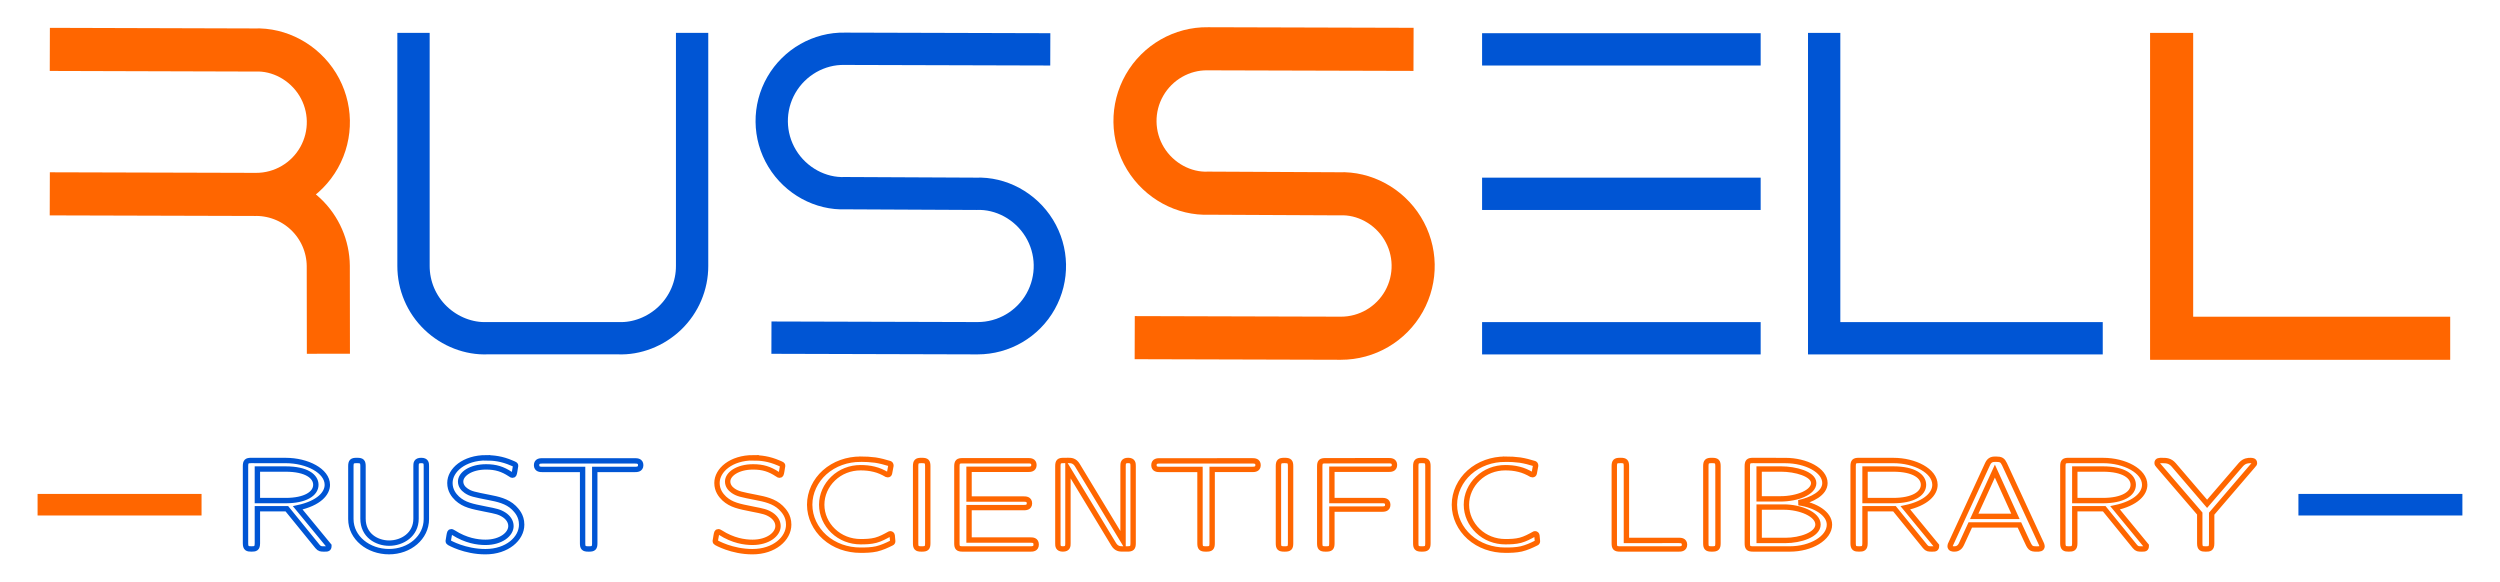 <?xml version="1.0" encoding="UTF-8" standalone="no"?>
<!-- Created with Inkscape (http://www.inkscape.org/) -->

<svg
   width="232pt"
   height="54pt"
   viewBox="0 0 81.844 19.05"
   version="1.1"
   id="svg5"
   xml:space="preserve"
   inkscape:version="1.2.2 (b0a8486541, 2022-12-01)"
   sodipodi:docname="logo.svg"
   inkscape:export-filename="logo.png"
   inkscape:export-xdpi="187.8261"
   inkscape:export-ydpi="187.8261"
   xmlns:inkscape="http://www.inkscape.org/namespaces/inkscape"
   xmlns:sodipodi="http://sodipodi.sourceforge.net/DTD/sodipodi-0.dtd"
   xmlns="http://www.w3.org/2000/svg"
   xmlns:svg="http://www.w3.org/2000/svg"><sodipodi:namedview
     id="namedview7"
     pagecolor="#ffffff"
     bordercolor="#000000"
     borderopacity="0.25"
     inkscape:showpageshadow="2"
     inkscape:pageopacity="0.0"
     inkscape:pagecheckerboard="0"
     inkscape:deskcolor="#d1d1d1"
     inkscape:document-units="pt"
     showgrid="false"
     showguides="true"
     inkscape:zoom="7.5873765"
     inkscape:cx="152.68782"
     inkscape:cy="13.904674"
     inkscape:window-width="3836"
     inkscape:window-height="2047"
     inkscape:window-x="0"
     inkscape:window-y="72"
     inkscape:window-maximized="1"
     inkscape:current-layer="layer1"
     inkscape:lockguides="true" /><defs
     id="defs2" /><g
     inkscape:label="Layer 1"
     inkscape:groupmode="layer"
     id="layer1"
     transform="translate(-62.93,-83.428)"><g
       id="g1278"
       transform="translate(1.63,0.891)"><path
         id="path788"
         style="fill:none;stroke:#ff6600;stroke-width:1.411;stroke-dasharray:none"
         d="m 107.576,84.153 -6.737,-0.019 c -0.843,-0.013 -1.643,0.443 -2.07,1.19 -0.428,0.747 -0.415,1.668 0.032,2.403 0.448,0.735 1.26,1.17 2.07,1.134 l 4.279,0.021 c 0.807,-0.035 1.615,0.395 2.064,1.125 0.449,0.73 0.467,1.646 0.048,2.394 -0.419,0.748 -1.21,1.21 -2.065,1.209 l -6.749,-0.019"
         sodipodi:nodetypes="ccssccsscc" /><path
         id="path798"
         style="fill:none;stroke:#0055d4;stroke-width:1.058;stroke-dasharray:none"
         d="m 95.684,84.153 -6.73,-0.019 c -0.837,-0.018 -1.641,0.435 -2.073,1.182 -0.431,0.747 -0.422,1.67 0.025,2.407 0.447,0.738 1.26,1.174 2.072,1.138 l 4.279,0.021 c 0.807,-0.035 1.615,0.395 2.064,1.125 0.449,0.73 0.467,1.646 0.048,2.394 -0.419,0.748 -1.21,1.21 -2.067,1.209 l -6.747,-0.019"
         sodipodi:nodetypes="ccssccsscc" /><path
         id="path808"
         style="fill:none;stroke:#ff6600;stroke-width:1.411;stroke-dasharray:none;stroke-opacity:1"
         d="m 69.583,88.903 c 0.64,-0.027 1.263,0.207 1.728,0.648 0.464,0.441 0.73,1.051 0.736,1.692 l 0.004,2.875 m -9.12,-9.964 6.705,0.02 c 0.807,-0.035 1.615,0.395 2.064,1.125 0.449,0.73 0.467,1.646 0.048,2.394 -0.419,0.748 -1.21,1.21 -2.065,1.209 l -6.753,-0.019"
         sodipodi:nodetypes="csccccsscc" /><path
         id="path858"
         style="fill:none;stroke:#0055d4;stroke-width:1.058;stroke-dasharray:none"
         d="m 74.837,83.614 1.3e-5,7.625 c -0.002,0.646 0.26,1.264 0.726,1.711 0.465,0.447 1.094,0.685 1.689,0.659 h 4.291 c 0.595,0.026 1.223,-0.212 1.689,-0.659 0.465,-0.447 0.728,-1.066 0.726,-1.708 l 6e-6,-7.629"
         sodipodi:nodetypes="ccsccscc" /><g
         id="g1883"
         transform="translate(0.786,1.058)"
         style="stroke:#0055d4"><path
           style="fill:none;stroke:#0055d4;stroke-width:1.058;stroke-dasharray:none"
           d="m 109.034,83.095 h 9.12"
           id="path904" /><path
           style="fill:none;stroke:#0055d4;stroke-width:1.058;stroke-dasharray:none"
           d="m 109.034,87.824 h 9.12"
           id="path906" /><path
           style="fill:none;stroke:#0055d4;stroke-width:1.058;stroke-dasharray:none"
           d="m 109.034,92.553 h 9.12"
           id="path908" /></g><path
         style="fill:none;stroke:#0055d4;stroke-width:1.058;stroke-dasharray:none"
         d="m 121.019,83.614 v 9.997 h 9.12"
         id="path910"
         sodipodi:nodetypes="ccc" /><path
         style="fill:none;stroke:#ff6600;stroke-width:1.411;stroke-dasharray:none;stroke-opacity:1"
         d="m 132.394,83.614 v 9.997 h 9.12"
         id="path912"
         sodipodi:nodetypes="ccc" /></g><g
       id="g1409"
       transform="translate(0.06,0.259)"><g
         id="g1266"
         transform="translate(2.456,21.846)"><path
           id="text398"
           style="font-size:4.233px;font-family:'Latin Modern Sans Quotation';-inkscape-font-specification:'Latin Modern Sans Quotation';fill:none;stroke:#ff6600;stroke-width:0.176;stroke-dasharray:none"
           d="m 85.076,76.309 c -0.728,0 -1.19,0.407 -1.19,0.826 0,0.241 0.127,0.402 0.237,0.508 0.233,0.212 0.483,0.258 0.927,0.347 0.347,0.068 0.457,0.089 0.614,0.191 0.127,0.085 0.22,0.212 0.22,0.364 0,0.267 -0.326,0.533 -0.834,0.533 -0.262,0 -0.639,-0.055 -1.05,-0.318 -0.047,-0.03 -0.055,-0.029 -0.068,-0.029 -0.047,0 -0.055,0.03 -0.072,0.127 -0.004,0.03 -0.03,0.157 -0.03,0.174 0,0.034 0.022,0.051 0.03,0.055 0.009,0.004 0.508,0.297 1.189,0.297 0.711,0 1.185,-0.428 1.185,-0.885 0,-0.301 -0.169,-0.466 -0.254,-0.554 -0.224,-0.22 -0.546,-0.284 -0.8,-0.334 -0.516,-0.102 -0.609,-0.119 -0.762,-0.22 -0.106,-0.072 -0.182,-0.174 -0.182,-0.305 0,-0.237 0.321,-0.478 0.834,-0.478 0.317,0 0.542,0.072 0.792,0.237 0.047,0.034 0.055,0.034 0.072,0.034 0.047,0 0.055,-0.03 0.072,-0.127 0.004,-0.03 0.029,-0.157 0.029,-0.174 0,-0.042 -0.004,-0.046 -0.127,-0.097 -0.322,-0.14 -0.592,-0.169 -0.834,-0.169 z m 3.509,0.047 c -0.432,0 -0.855,0.144 -1.177,0.432 -0.301,0.271 -0.487,0.652 -0.487,1.058 0,0.406 0.186,0.787 0.487,1.058 0.322,0.288 0.745,0.431 1.177,0.431 0.174,0 0.356,-0.004 0.525,-0.042 0.174,-0.042 0.334,-0.114 0.495,-0.195 0.021,-0.009 0.034,-0.03 0.034,-0.055 l -0.017,-0.19 c -0.004,-0.03 -0.03,-0.055 -0.059,-0.055 -0.013,0 -0.021,0.004 -0.029,0.008 -0.144,0.08 -0.292,0.161 -0.453,0.204 -0.161,0.042 -0.33,0.047 -0.495,0.047 -0.334,0 -0.656,-0.123 -0.898,-0.356 -0.233,-0.224 -0.373,-0.529 -0.373,-0.855 0,-0.326 0.14,-0.631 0.373,-0.855 0.241,-0.233 0.563,-0.356 0.898,-0.356 0.148,0 0.3,0.013 0.449,0.051 0.144,0.034 0.284,0.097 0.415,0.174 0.009,0.004 0.017,0.004 0.029,0.004 0.03,0 0.051,-0.021 0.055,-0.047 l 0.047,-0.25 c 0,-0.038 -0.017,-0.059 -0.042,-0.068 -0.152,-0.047 -0.309,-0.089 -0.47,-0.114 -0.161,-0.021 -0.322,-0.03 -0.483,-0.03 z m 21.107,0 c -0.432,0 -0.855,0.144 -1.177,0.432 -0.301,0.271 -0.487,0.652 -0.487,1.058 0,0.406 0.186,0.787 0.487,1.058 0.322,0.288 0.745,0.431 1.177,0.431 0.174,0 0.356,-0.004 0.525,-0.042 0.174,-0.042 0.334,-0.114 0.495,-0.195 0.021,-0.009 0.034,-0.03 0.034,-0.055 l -0.017,-0.19 c -0.004,-0.03 -0.03,-0.055 -0.059,-0.055 -0.013,0 -0.021,0.004 -0.029,0.008 -0.144,0.08 -0.292,0.161 -0.453,0.204 -0.161,0.042 -0.33,0.047 -0.496,0.047 -0.334,0 -0.656,-0.123 -0.898,-0.356 -0.233,-0.224 -0.373,-0.529 -0.373,-0.855 0,-0.326 0.14,-0.631 0.373,-0.855 0.241,-0.233 0.563,-0.356 0.898,-0.356 0.148,0 0.3,0.013 0.449,0.051 0.144,0.034 0.284,0.097 0.415,0.174 0.008,0.004 0.017,0.004 0.03,0.004 0.03,0 0.051,-0.021 0.055,-0.047 l 0.046,-0.25 c 0,-0.038 -0.017,-0.059 -0.042,-0.068 -0.152,-0.047 -0.309,-0.089 -0.47,-0.114 -0.161,-0.021 -0.322,-0.03 -0.483,-0.03 z m 16.066,0 c -0.097,0 -0.203,-5.3e-5 -0.275,0.157 l -1.202,2.608 c -0.013,0.025 -0.025,0.05 -0.025,0.08 0,0.093 0.097,0.094 0.131,0.094 0.059,0 0.169,-0.005 0.241,-0.161 l 0.288,-0.626 h 1.609 l 0.22,0.474 c 0.131,0.288 0.144,0.314 0.351,0.314 0.08,0 0.17,-4.01e-4 0.17,-0.094 0,-0.021 -0.017,-0.063 -0.025,-0.08 L 126.037,76.521 c -0.064,-0.131 -0.11,-0.165 -0.279,-0.165 z m -35.183,0.042 c -0.144,0 -0.186,0.034 -0.186,0.187 v 2.523 c 0,0.144 0.034,0.187 0.186,0.187 h 0.025 c 0.144,0 0.187,-0.034 0.187,-0.187 v -2.523 c 0,-0.144 -0.034,-0.187 -0.187,-0.187 z m 4.657,0 c -0.144,0 -0.186,0.034 -0.186,0.187 v 2.523 c 0,0.085 -2.52e-4,0.187 0.165,0.187 0.165,0 0.165,-0.102 0.165,-0.187 v -2.439 l 1.494,2.468 c 0.093,0.157 0.211,0.157 0.296,0.157 h 0.157 c 0.144,0 0.187,-0.034 0.187,-0.187 v -2.523 c 0,-0.085 -2.64e-4,-0.187 -0.165,-0.187 -0.165,0 -0.165,0.102 -0.165,0.187 v 2.438 l -1.494,-2.468 c -0.093,-0.157 -0.212,-0.157 -0.297,-0.157 z m 7.222,0 c -0.144,0 -0.187,0.034 -0.187,0.187 v 2.523 c 0,0.144 0.034,0.187 0.187,0.187 h 0.025 c 0.144,0 0.186,-0.034 0.186,-0.187 v -2.523 c 0,-0.144 -0.034,-0.187 -0.186,-0.187 z m 4.496,0 c -0.144,0 -0.187,0.034 -0.187,0.187 v 2.523 c 0,0.144 0.034,0.187 0.187,0.187 h 0.025 c 0.144,0 0.186,-0.034 0.186,-0.187 v -2.523 c 0,-0.144 -0.034,-0.187 -0.186,-0.187 z m 6.498,0 c -0.144,0 -0.186,0.034 -0.186,0.187 v 2.523 c 0,0.144 0.034,0.187 0.186,0.187 h 1.927 c 0.059,0 0.186,-3.43e-4 0.186,-0.14 0,-0.14 -0.127,-0.14 -0.186,-0.14 H 113.659 V 76.584 c 0,-0.144 -0.034,-0.187 -0.186,-0.187 z m 2.997,0 c -0.144,0 -0.186,0.034 -0.186,0.187 v 2.523 c 0,0.144 0.034,0.187 0.186,0.187 h 0.025 c 0.144,0 0.187,-0.034 0.187,-0.187 v -2.523 c 0,-0.144 -0.034,-0.187 -0.187,-0.187 z m 1.359,0 c -0.144,0 -0.187,0.034 -0.187,0.187 v 2.523 c 0,0.144 0.034,0.187 0.187,0.187 h 1.207 c 0.686,0 1.295,-0.352 1.295,-0.796 0,-0.356 -0.444,-0.639 -1.007,-0.719 0.428,-0.089 0.859,-0.309 0.859,-0.643 0,-0.419 -0.623,-0.737 -1.291,-0.737 z m 3.463,0 c -0.144,0 -0.186,0.034 -0.186,0.187 v 2.523 c 0,0.169 0.063,0.187 0.194,0.187 0.127,0 0.195,-0.013 0.195,-0.187 v -1.13 h 0.965 l 1.003,1.236 c 0.064,0.08 0.123,0.081 0.204,0.081 h 0.034 c 0.085,0 0.135,-1.03e-4 0.135,-0.106 l -1.02,-1.241 c 0.707,-0.152 0.969,-0.478 0.969,-0.753 0,-0.457 -0.661,-0.796 -1.359,-0.796 z m 6.866,0 c -0.144,0 -0.186,0.034 -0.186,0.187 v 2.523 c 0,0.169 0.064,0.187 0.195,0.187 0.127,0 0.195,-0.013 0.195,-0.187 v -1.13 h 0.965 l 1.004,1.236 c 0.064,0.08 0.123,0.081 0.203,0.081 h 0.034 c 0.085,0 0.135,-1.03e-4 0.135,-0.106 l -1.021,-1.241 c 0.707,-0.152 0.969,-0.478 0.969,-0.753 0,-0.457 -0.66,-0.796 -1.359,-0.796 z m 3.074,0 c -0.106,0 -0.174,1.82e-4 -0.174,0.081 0,0.03 0.009,0.043 0.042,0.081 l 1.354,1.575 v 0.974 c 0,0.169 0.064,0.187 0.195,0.187 0.127,0 0.195,-0.013 0.195,-0.182 v -0.974 l 1.354,-1.579 c 0.047,-0.047 0.046,-0.055 0.046,-0.081 0,-0.08 -0.08,-0.081 -0.131,-0.081 -0.068,0 -0.195,-7.4e-5 -0.314,0.135 l -1.105,1.283 -1.092,-1.274 c -0.123,-0.144 -0.254,-0.144 -0.373,-0.144 z m -39.281,0.009 c -0.144,0 -0.186,0.034 -0.186,0.186 v 2.515 c 0,0.144 0.034,0.187 0.186,0.187 h 2.223 c 0.064,0 0.187,-2.44e-4 0.187,-0.144 0,-0.148 -0.119,-0.148 -0.187,-0.148 h -2.011 v -1.062 h 1.791 c 0.059,0 0.187,1.74e-4 0.187,-0.14 0,-0.14 -0.127,-0.14 -0.187,-0.14 h -1.791 v -0.974 h 1.939 c 0.059,0 0.186,1.73e-4 0.186,-0.14 0,-0.14 -0.127,-0.14 -0.186,-0.14 z m 11.879,0 c -0.144,0 -0.186,0.034 -0.186,0.186 v 2.515 c 0,0.144 0.034,0.187 0.186,0.187 h 0.025 c 0.144,0 0.187,-0.034 0.187,-0.187 v -1.118 h 1.642 c 0.059,0 0.187,1.74e-4 0.187,-0.14 0,-0.14 -0.127,-0.14 -0.187,-0.14 h -1.642 v -1.025 h 1.862 c 0.059,0 0.187,1.73e-4 0.187,-0.14 0,-0.14 -0.127,-0.14 -0.187,-0.14 z m -5.427,0.004 c -0.059,0 -0.187,-1.73e-4 -0.187,0.14 0,0.14 0.127,0.14 0.187,0.14 h 1.321 v 2.417 c 0,0.144 0.034,0.187 0.186,0.187 h 0.025 c 0.144,0 0.187,-0.034 0.187,-0.187 V 76.69 h 1.317 c 0.059,0 0.186,1.73e-4 0.186,-0.14 0,-0.14 -0.127,-0.14 -0.186,-0.14 z m 19.626,0.267 h 0.724 c 0.453,0 1.062,0.157 1.062,0.461 0,0.296 -0.521,0.516 -1.092,0.516 h -0.694 z m 3.467,0 h 0.923 c 0.686,0 0.991,0.241 0.991,0.516 0,0.292 -0.343,0.517 -0.991,0.517 h -0.923 z m 6.867,0 h 0.922 c 0.686,0 0.991,0.241 0.991,0.516 0,0.292 -0.343,0.517 -0.991,0.517 h -0.922 z m -2.616,0.068 0.673,1.482 h -1.35 z m -7.717,1.177 h 0.809 c 0.525,0 1.117,0.229 1.117,0.572 0,0.334 -0.584,0.521 -1.062,0.521 h -0.864 z"
           sodipodi:nodetypes="ccccsscscsssscccsscscscsscscsccccscsscscsccsccccsscsssccccscsscscsccsccccssccssccccssccsssssssssssssssscssssssccssssssssssssssssssssssssssscsssssssssssssssssscsssssssssccssccsssssssssccssccsssssccsssccsscccssssssssccsssccssssssssssssssccssssssscsscscsssscssscccssscccsssccsccccscscccssscc" /><path
           d="m 76.333,76.309 c -0.728,0 -1.19,0.407 -1.19,0.826 0,0.241 0.127,0.402 0.237,0.508 0.233,0.212 0.483,0.258 0.927,0.347 0.347,0.068 0.457,0.089 0.614,0.191 0.127,0.085 0.22,0.212 0.22,0.364 0,0.267 -0.326,0.533 -0.834,0.533 -0.262,0 -0.639,-0.055 -1.05,-0.318 -0.047,-0.03 -0.056,-0.029 -0.068,-0.029 -0.047,0 -0.055,0.03 -0.072,0.127 -0.004,0.03 -0.029,0.157 -0.029,0.174 0,0.034 0.021,0.051 0.029,0.055 0.009,0.004 0.508,0.297 1.19,0.297 0.711,0 1.185,-0.428 1.185,-0.885 0,-0.301 -0.17,-0.466 -0.254,-0.554 -0.224,-0.22 -0.546,-0.284 -0.8,-0.334 -0.516,-0.102 -0.609,-0.119 -0.762,-0.22 -0.106,-0.072 -0.182,-0.174 -0.182,-0.305 0,-0.237 0.322,-0.478 0.834,-0.478 0.318,0 0.542,0.072 0.792,0.237 0.047,0.034 0.055,0.034 0.072,0.034 0.047,0 0.055,-0.03 0.072,-0.127 0.004,-0.03 0.029,-0.157 0.029,-0.174 0,-0.042 -0.004,-0.046 -0.127,-0.097 -0.322,-0.14 -0.593,-0.169 -0.834,-0.169 z m -7.696,0.089 c -0.144,0 -0.186,0.034 -0.186,0.187 v 2.523 c 0,0.169 0.064,0.187 0.195,0.187 0.127,0 0.194,-0.013 0.194,-0.187 v -1.13 h 0.965 l 1.004,1.236 c 0.064,0.08 0.123,0.081 0.203,0.081 h 0.034 c 0.085,0 0.136,-1.03e-4 0.136,-0.106 l -1.021,-1.241 c 0.707,-0.152 0.969,-0.478 0.969,-0.753 0,-0.457 -0.66,-0.796 -1.359,-0.796 z m 3.45,0 c -0.144,0 -0.187,0.034 -0.187,0.187 v 1.731 c 0,0.614 0.576,1.067 1.249,1.067 0.673,0 1.223,-0.462 1.223,-1.067 v -1.731 c 0,-0.089 3.52e-4,-0.187 -0.169,-0.187 -0.169,0 -0.169,0.098 -0.169,0.187 v 1.719 c 0,0.525 -0.453,0.8 -0.881,0.8 -0.406,0 -0.855,-0.254 -0.855,-0.8 v -1.719 c 0,-0.144 -0.034,-0.187 -0.186,-0.187 z m 6.079,0.013 c -0.059,0 -0.186,-1.73e-4 -0.186,0.14 0,0.14 0.127,0.14 0.186,0.14 h 1.321 v 2.417 c 0,0.144 0.034,0.187 0.187,0.187 h 0.025 c 0.144,0 0.186,-0.034 0.186,-0.187 v -2.417 h 1.317 c 0.059,0 0.187,1.73e-4 0.187,-0.14 0,-0.14 -0.127,-0.14 -0.187,-0.14 z m -9.326,0.267 h 0.923 c 0.686,0 0.991,0.241 0.991,0.516 0,0.292 -0.343,0.517 -0.991,0.517 h -0.923 z"
           style="font-size:4.233px;font-family:'Latin Modern Sans Quotation';-inkscape-font-specification:'Latin Modern Sans Quotation';fill:none;stroke:#0055d4;stroke-width:0.176;stroke-dasharray:none"
           id="path1215" /></g><path
         style="fill:#000000;stroke:#0055d4;stroke-width:0.706;stroke-dasharray:none"
         d="m 138.115,99.692 h 5.368"
         id="path1388" /><path
         style="fill:#000000;stroke:#ff6600;stroke-width:0.706;stroke-dasharray:none"
         d="m 64.1,99.692 h 5.368"
         id="path1390" /></g></g></svg>
